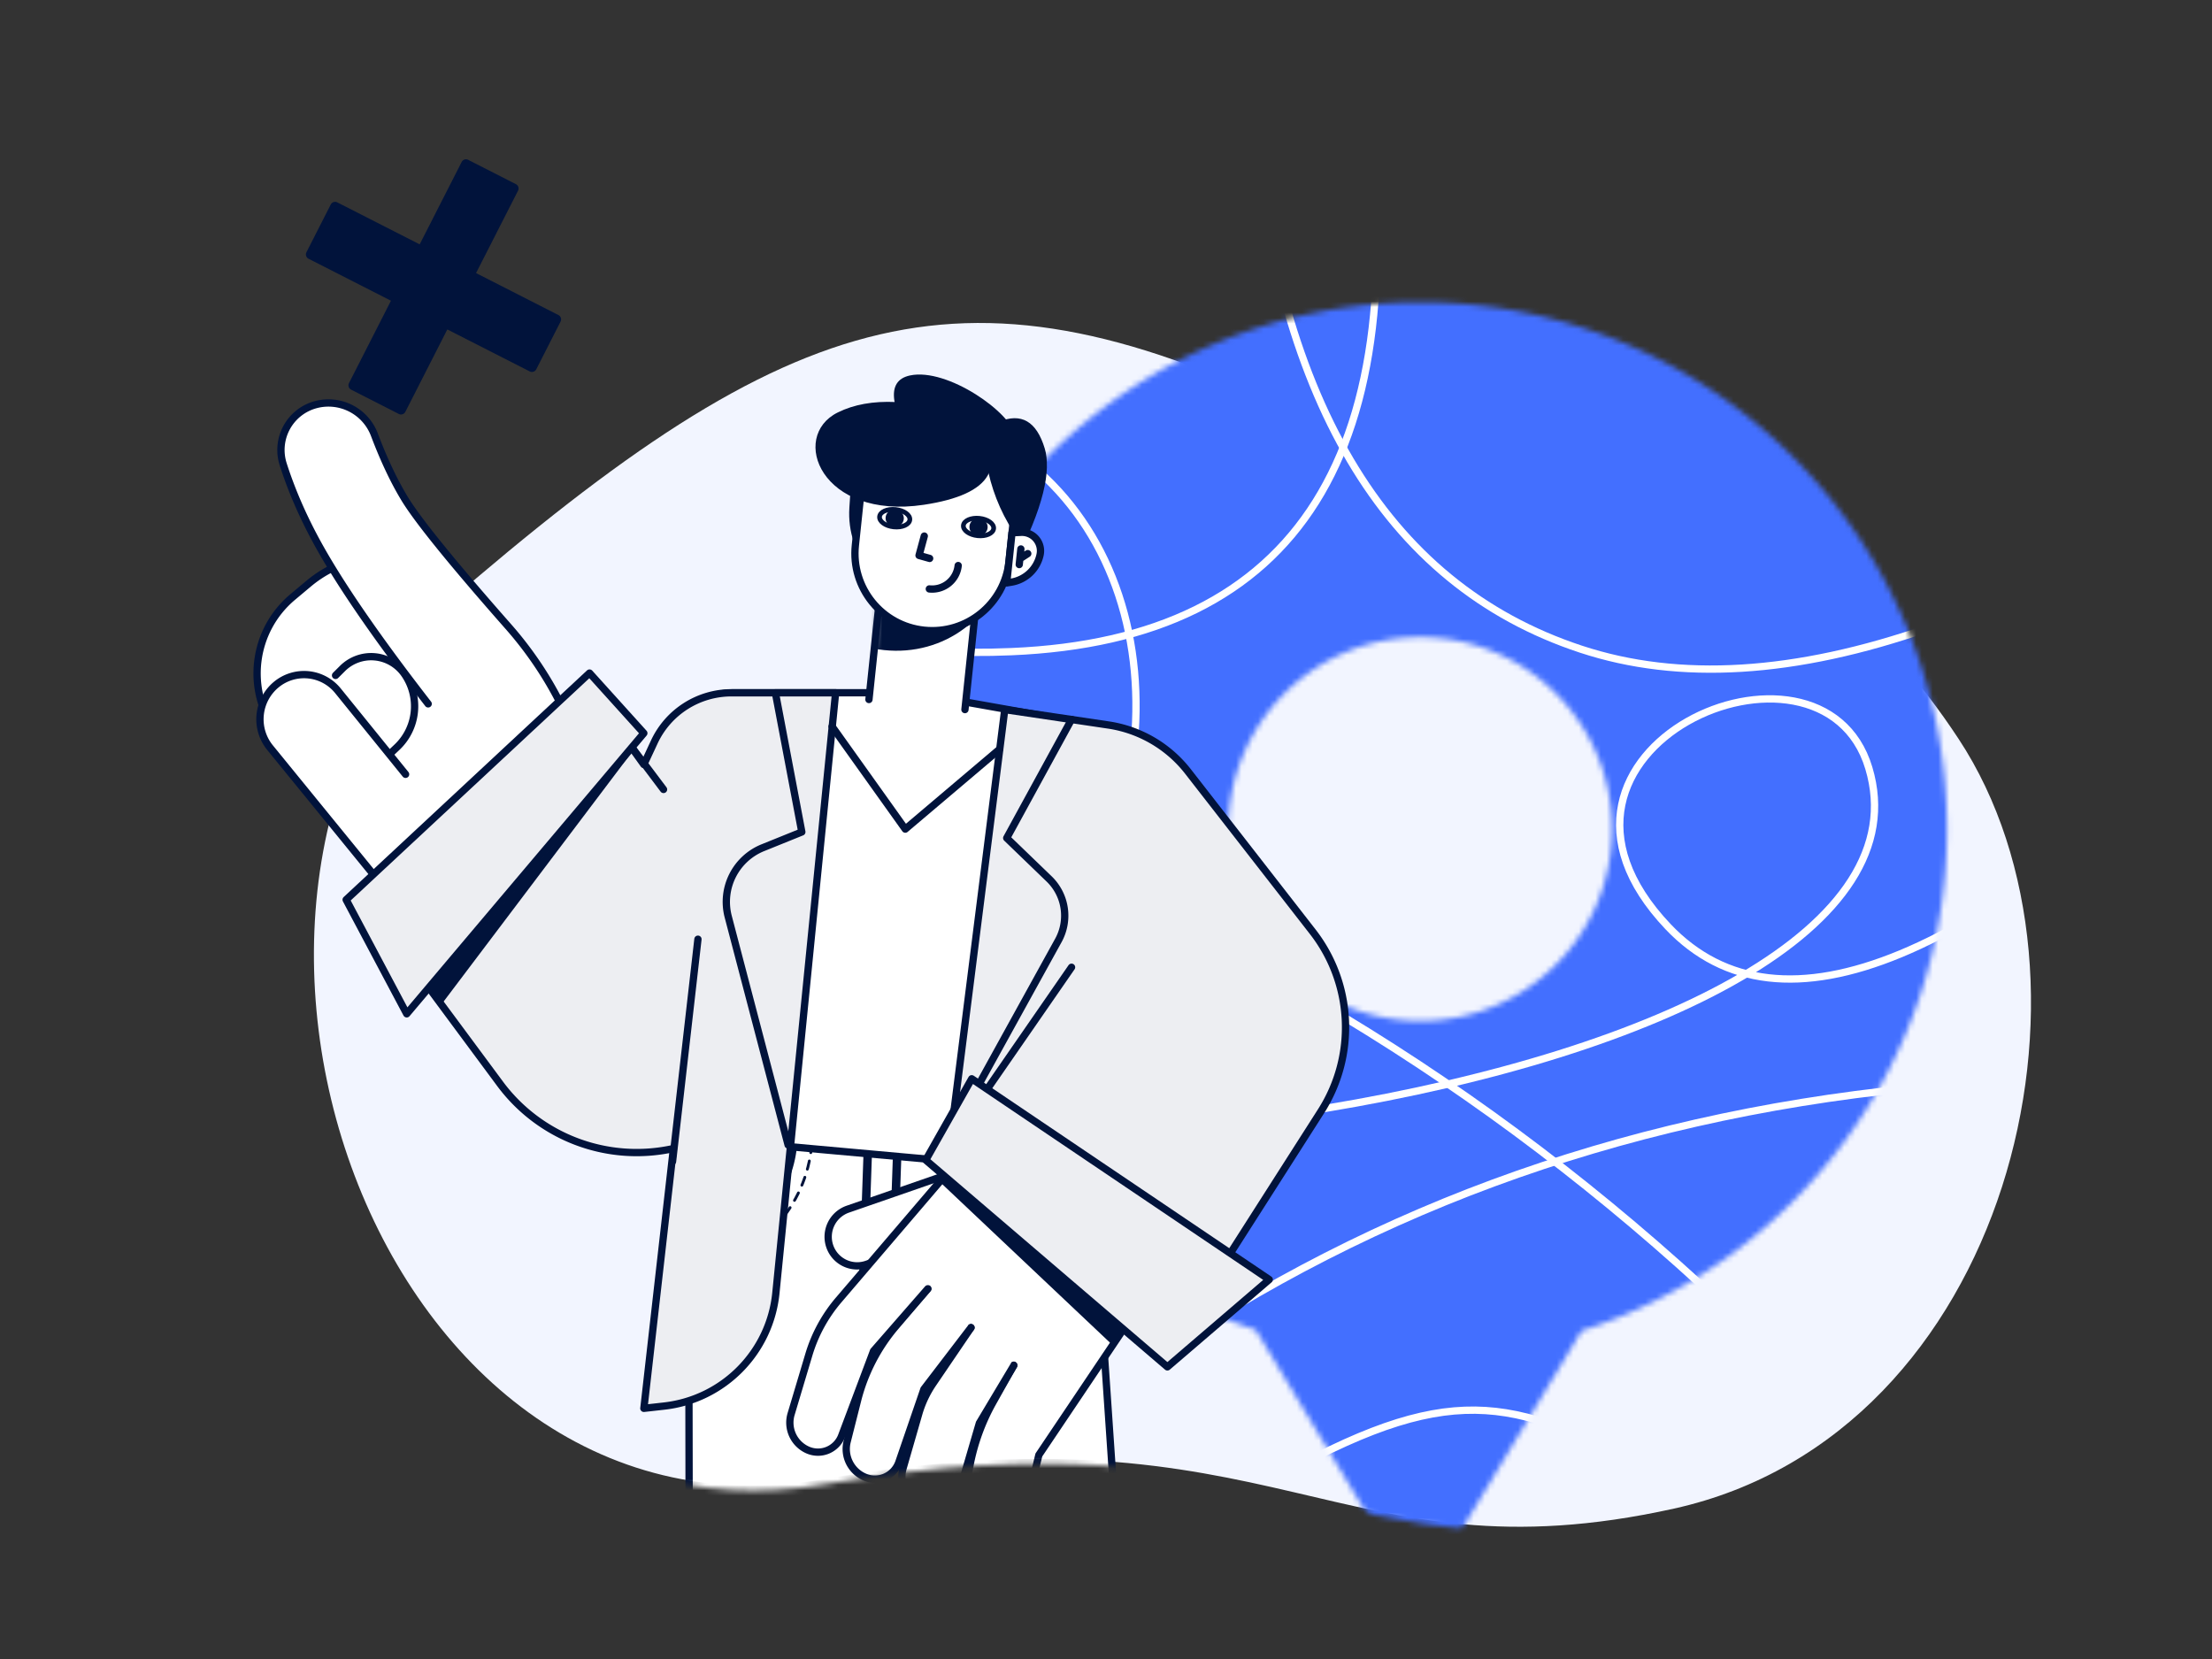 <svg viewBox="0 0 400 300" fill="none" xmlns="http://www.w3.org/2000/svg"><rect x="0" y="0" width="400" height="300" fill="#333333" stroke="none"/><path fill-rule="evenodd" clip-rule="evenodd" d="M242.747 78.506c64.213 32.9 82.551 11.276 111.431 55.112 28.881 43.835 9.203 125.756-51.482 139.187-60.685 13.431-71.565-19.64-153.923-5.293-82.358 14.346-124.133-110.83-62.55-163.026 61.582-52.196 92.312-58.88 156.524-25.98Z" fill="#F2F5FF"/><mask id="a" style="mask-type:alpha" maskUnits="userSpaceOnUse" x="22" y="20" width="356" height="258"><path d="M248.029 29.505C316.81 34.17 344.633-1.36 373.585 42.62c11.616 17.646-3.125 132.883-6.691 155.924-5.323 34.39-27.012 67.1-63.441 75.169-60.837 13.476-71.744-19.705-154.308-5.311-46.959 8.187-80.758-28.912-89.816-72.066-6.867-32.719-55.147-109.94-28.524-132.523 61.736-52.37 148.443-38.976 217.224-34.31Z" fill="#fff"/></mask><g mask="url(#a)"><mask id="b" style="mask-type:alpha" maskUnits="userSpaceOnUse" x="161" y="54" width="192" height="232"><path d="M256.812 54.638c52.611 0 95.26 42.662 95.26 95.288 0 42.443-27.742 78.406-66.077 90.733l-25.591 42.383a4.458 4.458 0 0 1-7.634 0l-25.7-42.565c-38.046-12.496-65.518-48.315-65.518-90.551 0-52.626 42.65-95.288 95.26-95.288Zm0 60.588c-19.159 0-34.69 15.535-34.69 34.7 0 19.164 15.531 34.7 34.69 34.7s34.69-15.536 34.69-34.7c0-19.165-15.531-34.7-34.69-34.7Z" fill="#fff"/></mask><g mask="url(#b)"><path d="M256.812 54.638c52.611 0 95.26 42.662 95.26 95.288 0 42.443-27.742 78.406-66.077 90.733l-25.591 42.383a4.458 4.458 0 0 1-7.634 0l-25.7-42.565c-38.046-12.496-65.518-48.315-65.518-90.551 0-52.626 42.65-95.288 95.26-95.288Zm0 60.588c-19.159 0-34.69 15.535-34.69 34.7 0 19.164 15.531 34.7 34.69 34.7s34.69-15.536 34.69-34.7c0-19.165-15.531-34.7-34.69-34.7Z" fill="#5578EC"/><mask id="c" style="mask-type:alpha" maskUnits="userSpaceOnUse" x="105" y="16" width="304" height="304"><path d="M409 16H105v304h304V16Z" fill="#fff"/></mask><g mask="url(#c)"><path d="M409 16H105v304h304V16Z" fill="#436FFF"/><path d="M226 16c4.287 55.823 24.235 89.616 59.845 101.379 35.609 11.763 83.994-5.134 145.155-50.69" stroke="#fff" stroke-width="1.32"/><path d="M246.809 16c9.484 65.704-11.818 99.651-63.905 101.839-78.131 3.283-21.684-56.316 4.971-32.558 26.655 23.758 24.485 75.201-17.105 110.46C143.044 219.247 111.454 231 76 231M408 195.858C292.437 188.41 200.77 229.457 133 319" stroke="#fff" stroke-width="1.32"/><path d="M105 195c76.006 20.268 125.006 61.601 147 124" stroke="#fff" stroke-width="1.32"/><path d="M409 123c-51.265 51.105-87.051 65.963-107.357 44.575-30.46-32.081 27.721-57.344 36.303-28.672 8.582 28.672-37.299 51.427-98.383 61.548C198.84 207.198 150.652 236.715 95 289M333.5 71c20.711 0 37.5-23.505 37.5-52.5S354.211-34 333.5-34 296-10.495 296 18.5 312.789 71 333.5 71ZM295.451 319c-7.542-44.422 2.321-68.249 29.59-71.482 27.269-3.234 57.589 8.68 90.959 35.741" stroke="#fff" stroke-width="1.32"/><path d="M409 156c-48.715 47.291-69.62 104.624-62.714 172" stroke="#fff" stroke-width="1.32"/><path d="M105 131c119.79 24.247 213.79 89.914 282 197M105 257.334c28.516 42.772 58.732 53.465 90.649 32.079 47.875-32.079 64.108-38.738 84.061-32.079 13.303 4.44 25.4 25.328 36.29 62.666" stroke="#fff" stroke-width="1.32"/></g></g><path fill-rule="evenodd" clip-rule="evenodd" d="m124.508 204.549 72.941 7.185 4.574 67.311-36.82-3.681-7.916-39.443 3.794 39.031-36.465-3.645-.108-66.758Z" fill="#fff" stroke="#01133B" stroke-width="1.32" stroke-linecap="round" stroke-linejoin="round"/><path d="M143.504 206.797a21.451 21.451 0 0 1-17.732 19.382l-1.069.184" stroke="#01133B" stroke-width="1.32" stroke-linecap="round" stroke-linejoin="round"/><path d="M146.794 206.912c-.94 11.322-9.435 20.569-20.634 22.46l-1.571.265" stroke="#01133B" stroke-width=".51" stroke-linecap="round" stroke-linejoin="round" stroke-dasharray="1.53 1.53"/><path d="M180.746 212.829a21.426 21.426 0 0 0 16.328 20.564l1.054.258" stroke="#01133B" stroke-width="1.32" stroke-linecap="round" stroke-linejoin="round"/><path d="M177.456 212.714c.144 11.36 7.969 21.174 19.008 23.838l1.549.373" stroke="#01133B" stroke-width=".51" stroke-linecap="round" stroke-linejoin="round" stroke-dasharray="1.53 1.53"/><path d="m162.228 209.087-1.14 32.646M156.906 208.857l-.763 21.737a8.297 8.297 0 0 0 5.331 8.044" stroke="#01133B" stroke-width="1.531" stroke-linecap="round" stroke-linejoin="round"/><path fill-rule="evenodd" clip-rule="evenodd" d="m108.528 132.742 6.073 12.793 4.072-10.488a15.315 15.315 0 0 1 14.274-9.773l32.217-.002 33.195 5.899a23.75 23.75 0 0 1 14.99 9.328l20.942 28.52c6.622 9.018 5.59 21.537-2.42 29.351l-10.019 9.773-26.317-30.713-3.817 34.346-66.675-6.023.475-4.807c-9.583 6.804-22.865 4.553-29.667-5.03a21.17 21.17 0 0 1-.995-1.538l-22.09-37.6" fill="#fff"/><path d="m108.528 132.742 6.073 12.793 4.072-10.488a15.315 15.315 0 0 1 14.274-9.773l32.217-.002 33.195 5.899a23.75 23.75 0 0 1 14.99 9.328l20.942 28.52c6.622 9.018 5.59 21.537-2.42 29.351l-10.019 9.773-26.317-30.713-3.817 34.346-66.675-6.023.475-4.807c-9.583 6.804-22.865 4.553-29.667-5.03a21.17 21.17 0 0 1-.995-1.538l-22.09-37.6" stroke="#01133B" stroke-width="1.32" stroke-linecap="round" stroke-linejoin="round"/><path fill-rule="evenodd" clip-rule="evenodd" d="m104.877 141.537-29.998 25.172-24.606-29.324a8.8 8.8 0 0 1 1.085-12.397l23.258-19.516 30.261 36.065Z" fill="#fff"/><path fill-rule="evenodd" clip-rule="evenodd" d="m60.68 122.135 1.243-1.24a7.349 7.349 0 0 1 11.224 1 10.189 10.189 0 0 1-1.362 13.227l-2.639 2.495c-4.414 4.173-11.376 3.977-15.549-.437-.302-.32-.585-.658-.847-1.012l-2.72-3.674c-5.675-7.665-4.399-18.424 2.911-24.549l2.867-2.402c8.848-7.413 21.984-6.454 29.66 2.165l4.78 5.37" fill="#fff"/><path d="m60.68 122.135 1.243-1.24a7.349 7.349 0 0 1 11.224 1 10.189 10.189 0 0 1-1.362 13.227l-2.639 2.495c-4.414 4.173-11.376 3.977-15.549-.437-.302-.32-.585-.658-.847-1.012l-2.72-3.674c-5.675-7.665-4.399-18.424 2.911-24.549l2.867-2.402c8.848-7.413 21.984-6.454 29.66 2.165l4.78 5.37" stroke="#01133B" stroke-width="1.32" stroke-linecap="round" stroke-linejoin="round"/><path fill-rule="evenodd" clip-rule="evenodd" d="M77.425 127.279c-9.477-12.218-16.24-22.075-20.291-29.572-2.484-4.596-4.459-9.178-5.923-13.745a8.486 8.486 0 0 1 5.88-10.787 8.883 8.883 0 0 1 10.613 5.438c1.684 4.455 3.487 8.28 5.41 11.474 2.369 3.932 8.642 11.675 18.82 23.228a66.349 66.349 0 0 1 12.429 20.801l2.125 5.735" fill="#fff"/><path d="M77.425 127.279c-9.477-12.218-16.24-22.075-20.291-29.572-2.484-4.596-4.459-9.178-5.923-13.745a8.486 8.486 0 0 1 5.88-10.787 8.883 8.883 0 0 1 10.613 5.438c1.684 4.455 3.487 8.28 5.41 11.474 2.369 3.932 8.642 11.675 18.82 23.228a66.349 66.349 0 0 1 12.429 20.801l2.125 5.735" stroke="#01133B" stroke-width="1.32" stroke-linecap="round" stroke-linejoin="round"/><path fill-rule="evenodd" clip-rule="evenodd" d="m67.41 157.992-18.573-22.787a8.136 8.136 0 0 1 1.077-11.372 7.881 7.881 0 0 1 11.191 1.077l12.236 15.11" fill="#fff"/><path d="m67.41 157.992-18.573-22.787a8.136 8.136 0 0 1 1.077-11.372 7.881 7.881 0 0 1 11.191 1.077l12.236 15.11" stroke="#01133B" stroke-width="1.32" stroke-linecap="round" stroke-linejoin="round"/><path fill-rule="evenodd" clip-rule="evenodd" d="m209.302 232.814-34.791-26.217-16.68 22.135 34.791 26.218 3.137-5.726 13.543-16.41Z" fill="#fff"/><path fill-rule="evenodd" clip-rule="evenodd" d="m205.817 236.383-17.956 26.716-2.315 9.575a5.185 5.185 0 0 1-6.614 3.722 6.332 6.332 0 0 1-4.308-7.168l.717-3.934a37.806 37.806 0 0 1 4.211-11.704l3.765-6.722" fill="#fff"/><path d="m205.817 236.383-17.956 26.716-2.315 9.575a5.185 5.185 0 0 1-6.614 3.722 6.332 6.332 0 0 1-4.308-7.168l.717-3.934a37.806 37.806 0 0 1 4.211-11.704l3.765-6.722" stroke="#01133B" stroke-width="1.32" stroke-linecap="round" stroke-linejoin="round"/><path fill-rule="evenodd" clip-rule="evenodd" d="m164.168 226.039-7.445 2.581a5.242 5.242 0 0 1-6.671-3.237l-.008-.021a5.289 5.289 0 0 1 3.271-6.708l19.164-6.644" fill="#fff"/><path d="m164.168 226.039-7.445 2.581a5.242 5.242 0 0 1-6.671-3.237l-.008-.021a5.289 5.289 0 0 1 3.271-6.708l19.164-6.644" stroke="#01133B" stroke-width="1.32" stroke-linecap="round" stroke-linejoin="round"/><path fill-rule="evenodd" clip-rule="evenodd" d="m183.332 246.926-6.229 10.418-3.353 11.47a5.334 5.334 0 0 1-6.618 3.622l-.126-.038a5.629 5.629 0 0 1-3.695-6.92l2.821-9.792a19.253 19.253 0 0 1 2.573-5.484l6.88-10.127" fill="#fff"/><path d="m183.332 246.926-6.229 10.418-3.353 11.47a5.334 5.334 0 0 1-6.618 3.622l-.126-.038a5.629 5.629 0 0 1-3.695-6.92l2.821-9.792a19.253 19.253 0 0 1 2.573-5.484l6.88-10.127" stroke="#01133B" stroke-width="1.32" stroke-linecap="round" stroke-linejoin="round"/><path fill-rule="evenodd" clip-rule="evenodd" d="m175.586 240.076-8.513 11.13-4.522 13.172a4.595 4.595 0 0 1-6.055 2.774 5.522 5.522 0 0 1-3.302-6.48l1.883-7.448a33.178 33.178 0 0 1 6.914-13.387l5.782-6.783" fill="#fff"/><path d="m175.586 240.076-8.513 11.13-4.522 13.172a4.595 4.595 0 0 1-6.055 2.774 5.522 5.522 0 0 1-3.302-6.48l1.883-7.448a33.178 33.178 0 0 1 6.914-13.387l5.782-6.783" stroke="#01133B" stroke-width="1.32" stroke-linecap="round" stroke-linejoin="round"/><path fill-rule="evenodd" clip-rule="evenodd" d="m167.776 233.055-9.816 11.249-5.758 15.323a4.582 4.582 0 0 1-6.106 2.593 5.407 5.407 0 0 1-3.038-6.513l3.21-10.744a27.214 27.214 0 0 1 5.384-9.885l23.966-28.038" fill="#fff"/><path d="m167.776 233.055-9.816 11.249-5.758 15.323a4.582 4.582 0 0 1-6.106 2.593 5.407 5.407 0 0 1-3.038-6.513l3.21-10.744a27.214 27.214 0 0 1 5.384-9.885l23.966-28.038" stroke="#01133B" stroke-width="1.32" stroke-linecap="round" stroke-linejoin="round"/><path fill-rule="evenodd" clip-rule="evenodd" d="m151.105 125.28-10.799 108.516c-1.068 10.735-9.491 19.264-20.213 20.467l-3.66.41 5.342-46.979a30.745 30.745 0 0 1-31.351-11.718l-24.928-33.65 41.105-37.795 9.82 13.713 1.893-4.067a15.396 15.396 0 0 1 13.96-8.899l18.831.002Z" fill="#EDEEF2" stroke="#01133B" stroke-width="1.32" stroke-linecap="round" stroke-linejoin="round"/><path d="m114.597 135.587 5.392 7.171M126.21 169.838l-4.594 40.192" stroke="#01133B" stroke-width="1.32" stroke-linecap="round" stroke-linejoin="round"/><path fill-rule="evenodd" clip-rule="evenodd" d="m106.605 121.71-44.009 40.988 10.952 20.634 42.877-50.748-9.82-10.874Z" fill="#EDEEF2" stroke="#01133B" stroke-width="1.32" stroke-linecap="round" stroke-linejoin="round"/><path fill-rule="evenodd" clip-rule="evenodd" d="m174.492 128.316 1.98-18.819-17.357-1.822-1.981 18.819" fill="#fff"/><path d="m174.492 128.316 1.98-18.819-17.357-1.822-1.981 18.819" stroke="#01133B" stroke-width="1.32" stroke-linecap="round" stroke-linejoin="round"/><mask id="d" style="mask-type:alpha" maskUnits="userSpaceOnUse" x="157" y="107" width="20" height="27"><path d="m176.472 109.496-17.355-1.821-1.706 16.205c-.505 4.794 2.971 9.089 7.764 9.591 4.792.503 9.087-2.976 9.591-7.77l1.706-16.205Z" fill="#fff"/></mask><g mask="url(#d)"><path d="M159.888 117.559c-10.827-1.137-18.748-10.187-17.693-20.215 1.055-10.027 10.687-17.235 21.514-16.098 10.827 1.136 18.748 10.187 17.693 20.214-1.055 10.028-10.687 17.235-21.514 16.099Z" fill="#01133B"/></g><path fill-rule="evenodd" clip-rule="evenodd" d="m181.692 128.316-10.622 83.977 2.205-2.497 39.263 32.412 26.35-41.265a28.166 28.166 0 0 0-1.509-32.458l-22.552-28.976a22.432 22.432 0 0 0-14.401-8.409l-18.734-2.784Z" fill="#EDEEF2" stroke="#01133B" stroke-width="1.32" stroke-linecap="round" stroke-linejoin="round"/><path fill-rule="evenodd" clip-rule="evenodd" d="m175.718 195.075-8.312 14.701 43.696 37.399 18.412-15.791-53.796-36.309Z" fill="#EDEEF2" stroke="#01133B" stroke-width="1.32" stroke-linecap="round" stroke-linejoin="round"/><path d="m178.737 196.639 15.031-21.727M150.47 131.375l13.234 18.553 17.044-14.439M193.769 130.095l-11.72 21.445 7.666 7.397a9.244 9.244 0 0 1 1.673 11.116l-14.162 25.667M140.29 125.67l4.704 24.776-7.046 2.846a10.565 10.565 0 0 0-6.26 12.475l10.825 41.273" stroke="#01133B" stroke-width="1.32" stroke-linecap="round" stroke-linejoin="round"/><path fill-rule="evenodd" clip-rule="evenodd" d="m114.598 135.583-36.45 43.073 1.636 3.028 34.814-46.101ZM169.908 213.686l31.364 29.629 1.787-3.144-32.482-27.461-.669.976ZM171.242 71.399c-8.6-.903-16.305 5.339-17.21 13.941-.022.202-.039.403-.052.606l-.388 5.868c-.573 8.665 5.8 16.233 14.434 17.139 8.539.897 16.189-5.3 17.088-13.841l.613-5.821c.941-8.943-5.544-16.954-14.485-17.892Z" fill="#01133B"/><path fill-rule="evenodd" clip-rule="evenodd" d="m155.742 88.504-1.063 10.107c-.808 7.674 4.757 14.549 12.43 15.354 7.672.806 14.547-4.763 15.355-12.437l1.063-10.107c.808-7.675-4.758-14.55-12.43-15.355-7.673-.805-14.547 4.764-15.355 12.438Z" fill="#fff" stroke="#01133B" stroke-width="1.32" stroke-linecap="round" stroke-linejoin="round"/><path d="M168.053 106.496a4.749 4.749 0 0 0 5.219-4.227" stroke="#01133B" stroke-width="1.32" stroke-linecap="round" stroke-linejoin="round"/><path fill-rule="evenodd" clip-rule="evenodd" d="M180.605 76.287c4.062-1.715 6.835-.11 8.318 4.817 1.175 3.902-.135 10.595-5.587 20.988-.226.431.19-5.491-.129-5.989-2.42-3.771-4.023-7.888-4.81-12.351-.891-5.051-.155-7.54 2.208-7.465Z" fill="#01133B"/><path fill-rule="evenodd" clip-rule="evenodd" d="m183 96.341 1.639-.079a3.354 3.354 0 0 1 3.443 4.051 6.37 6.37 0 0 1-5.205 4.962l-.832.136.955-9.07Z" fill="#fff" stroke="#01133B" stroke-width="1.32" stroke-linecap="round" stroke-linejoin="round"/><path d="m184.606 99.268-.296 2.824M184.42 101.044l1.431-.928M167.138 96.938l-.947 3.502 1.92.541" stroke="#01133B" stroke-width="1.32" stroke-linecap="round" stroke-linejoin="round"/><path d="M176.783 96.874c-1.511-.159-2.662-.991-2.571-1.86.091-.868 1.391-1.444 2.902-1.285 1.511.159 2.662.991 2.571 1.86-.091.868-1.391 1.443-2.902 1.285Z" stroke="#01133B" stroke-width=".847" stroke-linecap="round" stroke-linejoin="round"/><path d="M176.783 96.874c-.907-.096-1.568-.877-1.476-1.745.091-.868.9-1.495 1.807-1.4.907.095 1.568.876 1.476 1.745-.091.868-.9 1.495-1.807 1.4Z" fill="#01133B"/><path d="M161.625 95.281c-1.511-.159-2.662-.991-2.571-1.86.092-.868 1.391-1.443 2.902-1.285 1.512.159 2.663.991 2.571 1.86-.091.868-1.39 1.444-2.902 1.285Z" stroke="#01133B" stroke-width=".847" stroke-linecap="round" stroke-linejoin="round"/><path d="M161.625 95.28c-.906-.094-1.567-.875-1.476-1.744.091-.868.901-1.495 1.807-1.4.907.096 1.568.877 1.477 1.745-.092.868-.901 1.495-1.808 1.4Z" fill="#01133B"/><path fill-rule="evenodd" clip-rule="evenodd" d="M176.014 75.74c-10.512-3.669-18.689-4.051-24.533-1.148-8.765 4.355-3.015 19.483 15.582 16.688 12.398-1.863 15.382-7.043 8.951-15.54Z" fill="#01133B"/><path fill-rule="evenodd" clip-rule="evenodd" d="M183.643 78.964c-.63-4.293-12.336-12.517-19.095-11.068-4.506.966-3.762 6.038 2.232 15.215 11.662.097 17.283-1.285 16.863-4.147Z" fill="#01133B"/></g><path fill-rule="evenodd" clip-rule="evenodd" d="M93.292 33.3a.88.88 0 0 1 .385 1.183l-7.591 14.898 14.897 7.59a.88.88 0 0 1 .385 1.184l-4.395 8.625a.88.88 0 0 1-1.183.385L80.89 59.573l-7.59 14.899a.88.88 0 0 1-1.183.384l-8.625-4.395a.88.88 0 0 1-.385-1.183l7.59-14.898-14.897-7.59a.88.88 0 0 1-.384-1.184l4.394-8.625a.88.88 0 0 1 1.184-.385l14.898 7.591 7.59-14.897a.88.88 0 0 1 1.184-.385l8.625 4.395Z" fill="#01133B"/></svg>